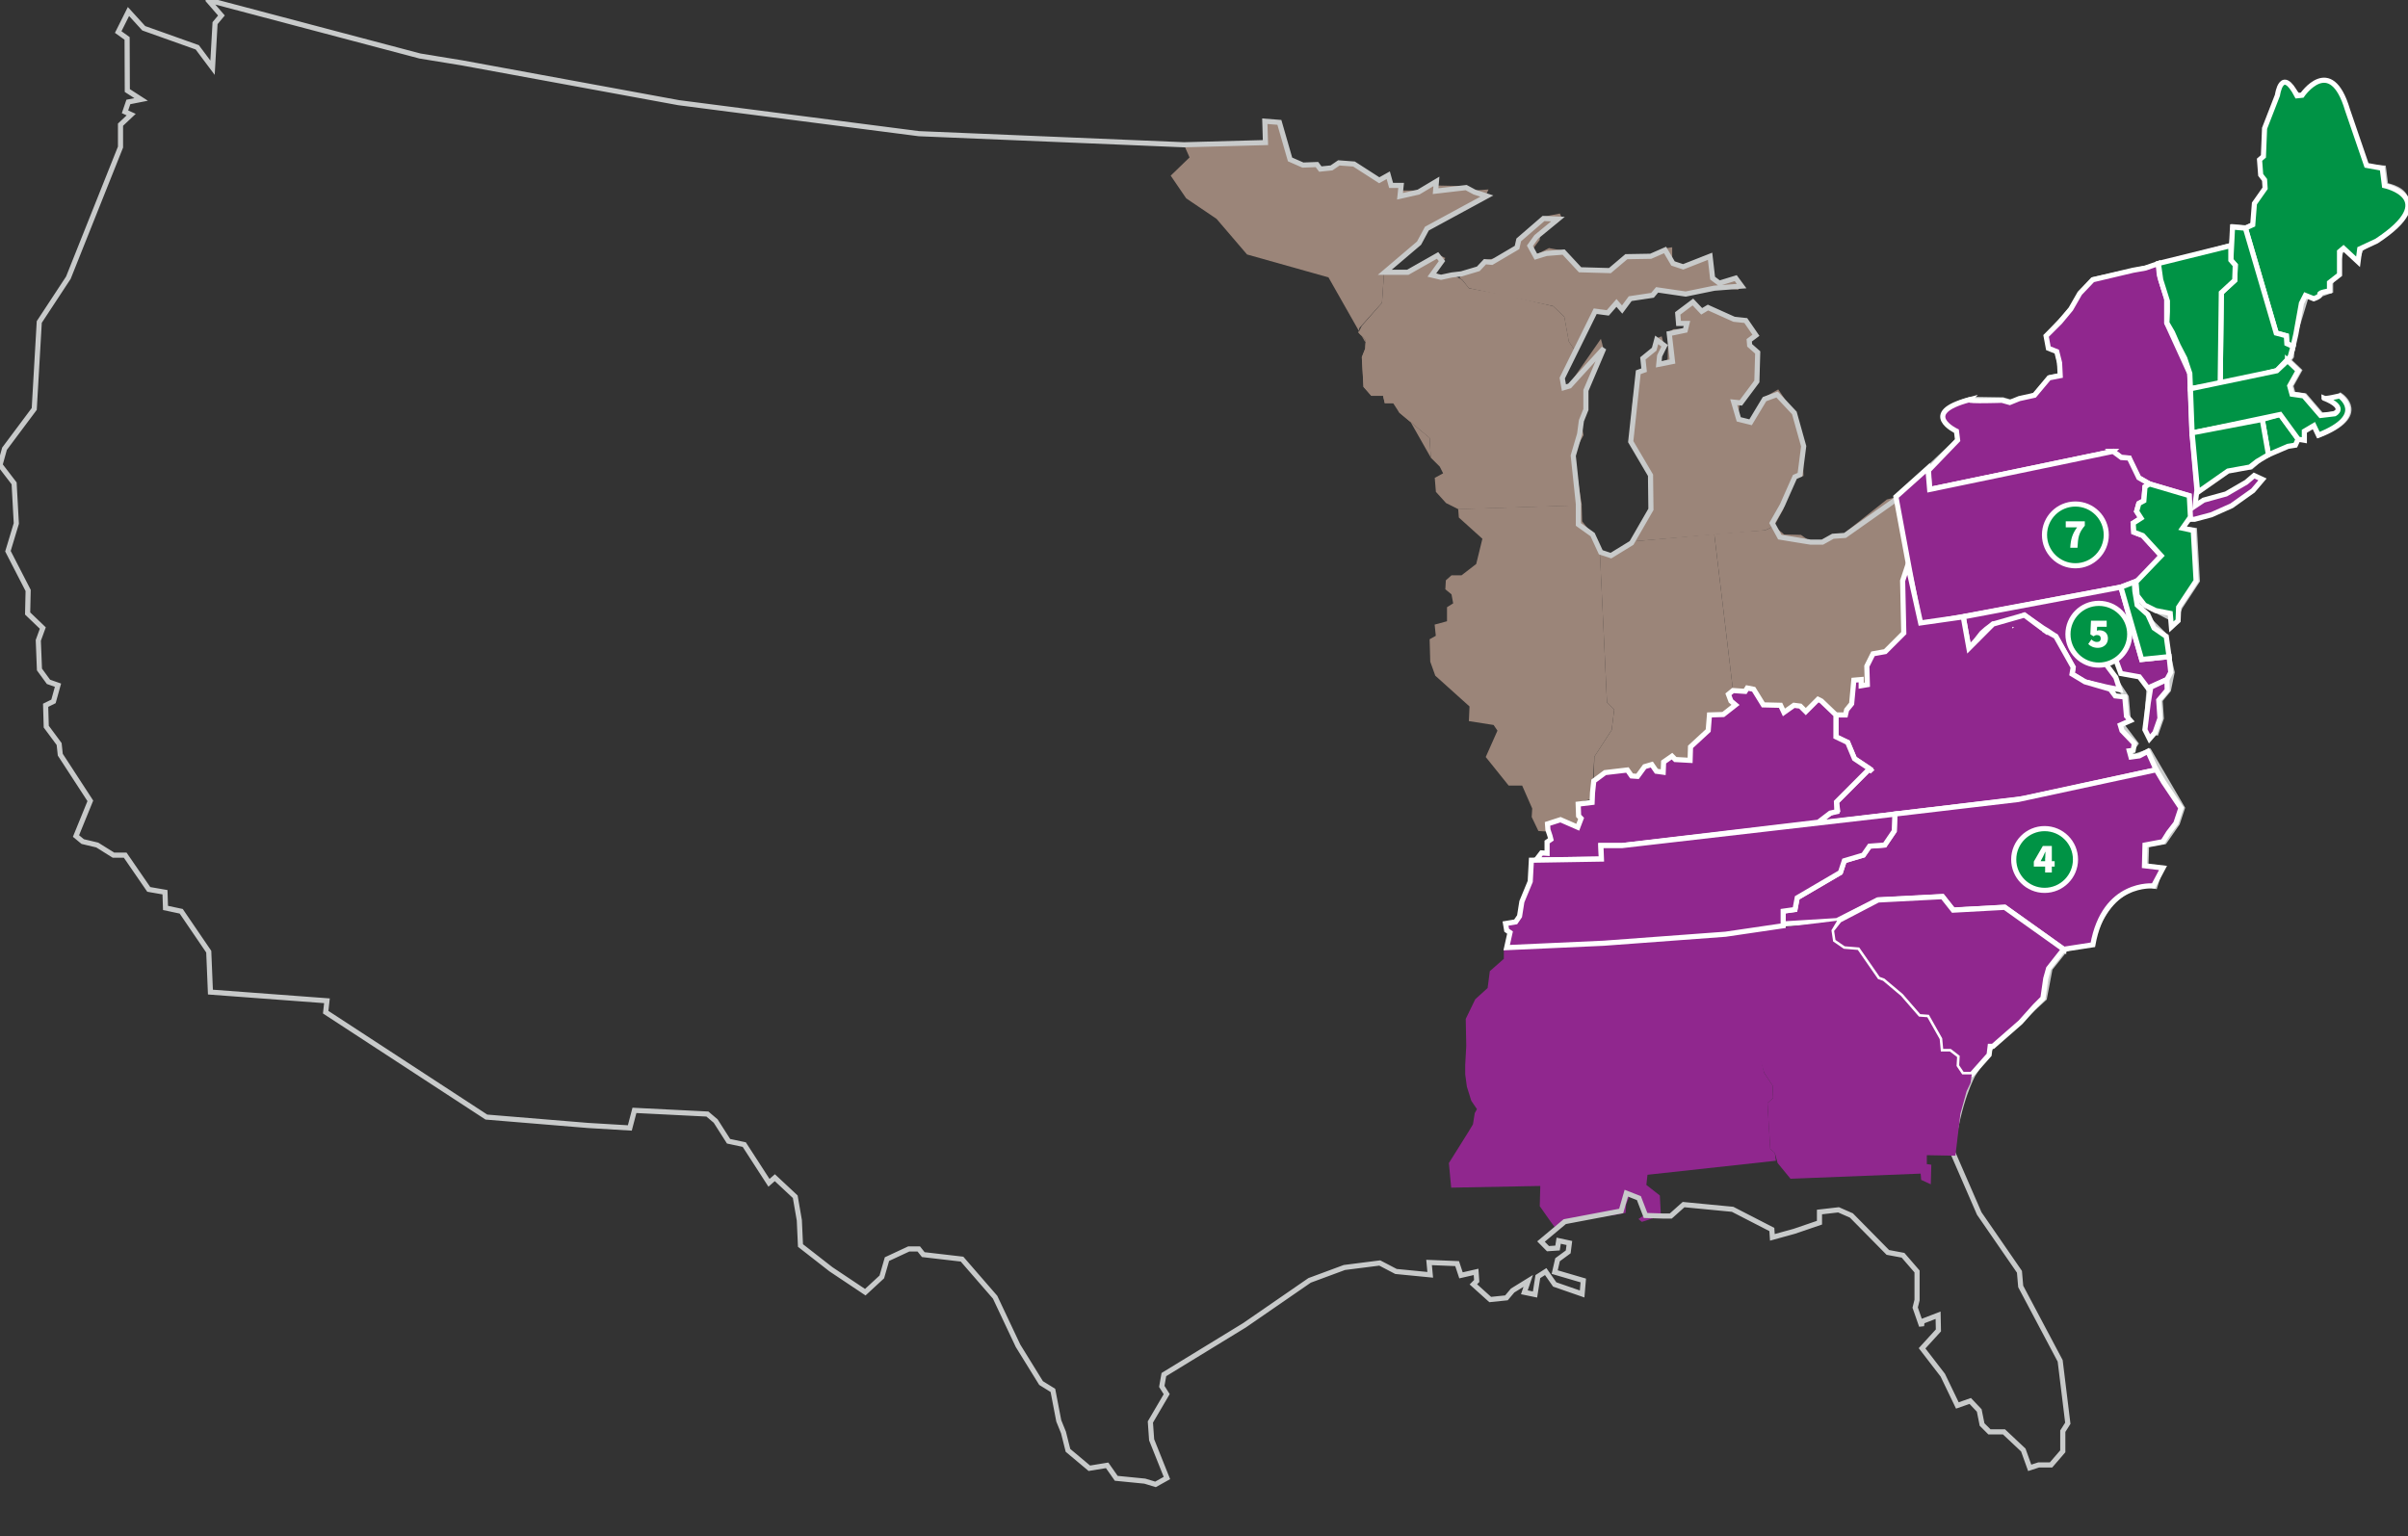 <?xml version="1.0" encoding="UTF-8"?>
<svg id="Layer_1" xmlns="http://www.w3.org/2000/svg" version="1.1" viewBox="0 0 230 146.77">
  <rect x="0" y="0" width="230" height="146.77" fill="#333333" stroke="none"/>
  <!-- Generator: Adobe Illustrator 29.6.0, SVG Export Plug-In . SVG Version: 2.1.1 Build 207)  -->
  <defs>
    <style>
      .st0, .st1 {
        fill: #90278e;
      }

      .st2 {
        fill: #9b8579;
      }

      .st3 {
        fill: #fff;
      }

      .st4 {
        fill: #009345;
      }

      .st4, .st5, .st1 {
        stroke-width: .49px;
      }

      .st4, .st1 {
        stroke: #fff;
      }

      .st5 {
        fill: none;
        stroke: #c8caca;
      }
    </style>
  </defs>
  <g>
    <g>
      <polygon class="st2" points="181.14 47.48 180.22 47.72 176.56 50.62 176.12 51.02 174.95 51.1 173.95 51.66 172.82 51.66 172.02 51.1 170.41 51.06 169.45 50.26 168.6 50.66 166.67 50.78 163.74 51.02 165.51 65.81 166.67 65.89 166.87 65.57 167.48 65.69 168.4 67.17 170.05 67.21 170.37 67.9 170.97 67.49 171.33 67.21 171.94 67.29 172.46 67.82 173.63 66.65 173.95 66.81 175.34 68.14 176.25 68.14 176.4 67.49 176.84 67.07 177.05 64.82 177.75 64.76 177.75 65.35 178.34 65.24 178.29 63.48 178.88 62.3 180.05 62.08 181.82 60.32 181.71 55.33 182.22 54.03 181.14 47.48"/>
      <polygon class="st2" points="152.81 52.63 153.77 52.95 155.74 51.74 163.74 51.02 165.51 65.81 165.11 66.33 165.31 66.81 165.75 67.17 164.58 68.1 163.26 68.14 163.14 69.63 161.45 71.19 161.41 72.48 160 72.4 159.68 72.08 158.88 72.64 158.84 73.6 158.19 73.52 157.75 72.88 157.07 73.08 156.39 74 155.82 73.96 155.42 73.4 153.29 73.64 152.21 74.45 152.29 72.28 153.94 69.74 154.18 67.78 153.49 67.09 152.81 52.79 152.81 52.63"/>
      <polygon class="st2" points="151.07 48.26 151.12 49.81 152.03 50.94 152.81 52.63 153.49 67.09 154.18 67.78 153.94 69.74 152.29 72.28 152.03 76.33 150.72 76.66 150.76 77.78 151 78.02 150.68 78.87 149.03 78.14 147.79 78.54 147.75 79.44 146.94 79.39 146.3 78.05 146.35 77.24 145.39 75.05 144.1 75.05 141.91 72.32 143.03 69.8 142.66 69.26 140.3 68.89 140.36 67.49 137.09 64.55 136.61 63.21 136.55 61.07 137.14 60.74 137.03 59.67 138.21 59.35 138.21 58.01 138.8 57.64 138.64 56.78 138.05 56.3 138.1 55.44 138.64 54.96 139.6 54.96 141 53.88 141.59 51.47 139.34 49.44 139.28 48.63 151.07 48.26"/>
      <path class="st2" d="M136.66,43.71l-.11-1.87-2.89-2.41-.59-.91h-.8l-.16-.7h-1.12l-.75-.86-.16-2.84.32-.8.05-.8-.7-.75.32-.64,1.93-2.2.21-3.05s2.36.05,2.2,0,2.84-1.61,2.84-1.61l.8.38-.96,1.39.48.32,1.02-.21,1.07.59.65.8,1.12.21,2.36.43,4.56,1.07,1.07,1.02.43,2.36.7,1.02-1.39,2.36.16.91.54-.16,3.05-4.39.21.8-1.71,4.02v1.82l-.43,1.07.27,1.5-.59,1.07-.27,1.18.7,4.45-11.79.37-1.18-.59-.97-1.07-.11-1.34.8-.43-.32-.64-.86-.86h0Z"/>
      <polygon class="st2" points="113.03 13.7 113.62 15.04 111.82 16.78 113.3 18.95 116.2 20.91 119.11 24.31 126.89 26.5 136.66 43.71 136.55 41.83 133.66 39.42 133.23 38.51 132.26 38.51 132.1 37.81 130.98 37.81 130.23 36.96 130.07 34.12 130.39 33.31 130.44 32.51 129.75 31.76 129.85 31.33 132 28.92 132.21 25.87 135.48 23.08 136.23 21.69 141.96 18.58 142.18 18.1 140.78 18.2 139.98 17.78 137.25 17.72 137.14 17.19 135.43 18.2 133.87 18.2 133.76 17.56 132.8 17.56 132.53 16.6 131.67 17.08 129.26 15.53 127.82 15.42 127.12 15.9 126.05 16.01 125.73 15.58 124.39 15.63 123.16 15.1 122.14 11.56 120.75 11.45 120.8 13.49 113.03 13.7"/>
      <polygon class="st2" points="155.74 51.74 156.75 49.9 157.59 48.53 157.55 45.27 155.66 42.06 155.94 38.44 156.39 35.43 156.95 35.23 156.83 34.1 157.91 33.22 158.15 32.34 158.72 32.13 158.92 32.9 158.44 33.86 158.36 34.67 159.28 34.35 159.36 31.73 159.84 31.45 160.89 31.41 161.05 30.77 160.24 30.77 160.16 29.81 161.61 28.72 162.45 29.6 163.06 29.24 165.55 30.37 166.67 30.49 167.64 31.89 167 32.38 167.03 32.86 167.8 33.54 167.72 36.31 167 37.24 166.67 38.32 166.19 38.36 165.99 39.93 167.12 40.21 168.04 38.89 168.44 38 169.85 37.2 171.29 39.33 172.18 42.5 172.26 45.48 171.33 45.44 170.49 47.32 170.33 48.65 169.45 50.26 168.6 50.66 155.74 51.74"/>
      <polygon class="st2" points="150.53 33.63 152.29 29.6 152.85 29.6 153.49 29.76 154.38 29.2 154.86 29.44 155.62 28.4 157.75 28.08 158.19 27.55 160.93 27.95 163.66 27.39 166.03 27.68 166.27 27.19 165.71 26.43 164.14 26.91 163.5 26.43 163.26 24.34 162.53 24.58 162.21 24.78 160.69 25.34 159.72 25.02 159.72 23.62 158.96 23.74 157.59 24.34 155.26 24.38 153.69 25.71 150.84 25.63 149.27 23.94 147.95 23.7 146.62 24.38 146.5 23.66 147.06 22.93 147.11 22.45 148.87 21.17 149.19 20.84 148.99 20.4 147.35 20.72 144.97 22.77 144.82 23.5 142.93 24.66 141.76 24.86 141.12 25.54 139.51 26.03 139.43 26.59 139.66 26.72 140.3 27.53 148.34 29.24 149.41 30.26 149.84 32.62 150.53 33.63"/>
    </g>
    <polygon class="st0" points="158.64 116.14 156.82 116.73 156.5 116.46 157.03 116.09 156.39 114.43 155.64 114.27 155.32 115.07 155.27 115.87 154.04 116.09 153.18 108.05 153.39 90.05 164.81 89.25 165.8 91.02 168.5 102.48 169.31 103.71 169.36 104.89 168.82 105.38 169.09 109.77 169.52 110.14 169.63 110.89 157.36 112.23 157.25 113.2 158.54 114.21 158.64 116.14"/>
    <polygon class="st0" points="154.04 116.09 151.14 116.36 149.32 116.68 148.68 117.48 148.09 116.68 147.07 115.23 147.12 113.3 138.61 113.46 138.39 111.11 140.27 108.11 140.69 107.41 140.86 106.34 141.07 105.96 140.53 105.16 140.11 103.82 139.95 102.64 139.95 101.73 140.05 99.91 140 97.34 140.91 95.46 142.09 94.39 142.3 92.78 143.64 91.6 143.64 90.69 143.91 90.53 153.39 90.05 153.18 108.05 154.04 116.09"/>
    <path class="st0" d="M161.85,110.96l-4.7-2.19-1.22,2.76-1.95,4.05-2.35.41-3.81-19.13v-6.32l8.02-.41,4.3,1.46,2.03,3.08s4.21,7.29,4.38,7.62c.16.32-4.7,8.67-4.7,8.67h0Z"/>
  </g>
  <path class="st5" d="M19.88,0l20.23,5.35,4.04.66,20.68,3.8,22.94,2.96,25.33,1.06,7.77-.21-.06-2.04,1.39.11,1.02,3.54,1.23.54,1.34-.05.32.43,1.07-.11.7-.48,1.45.11,2.41,1.55.86-.48.27.97h.96l-.11,1.04,1.77-.4,1.71-1.02-.08.93,2.92-.34.8.43,1.18.38-5.73,3.11-.75,1.39-3.27,2.78h2.2l2.84-1.61.42.54-.97,1.34.88.21,1.02-.22.93-.11,1.61-.48.64-.68.65.06,2.41-1.42.16-.72,2.37-2.05,1.38.06-2.07,1.7-.61.85.57,1.04,1.01-.31,1.64-.13,1.57,1.69,2.85.08,1.57-1.33,2.33-.04,1.37-.6.76,1.29.97.32,2.57-1.01.24,2.09.64.48,1.57-.48.56.76-2.61.2-2.73.56-2.73-.4-.44.52-2.13.32-.77,1.04-.54-.63-.83.95-1.2-.16-3.15,6.39.16.91.54-.16,3.27-3.59-1.71,4.02v1.82l-.43,1.07-.17,1.27-.61,2.07.49,4.62v1.95l1.36.97.78,1.69.97.32,1.97-1.21,1.85-3.21-.04-3.26-1.89-3.21.72-6.63.56-.2-.12-1.12,1.08-.88.24-.89.76.56-.48.97-.08.8,1.31-.26-.31-2.67,1.53-.32.16-.65h-.8l-.08-.96,1.45-1.09.84.89.6-.36,2.49,1.12,1.12.12.97,1.41-.64.48.04.48.77.68-.08,2.77-1.53,2.05-.68-.07.48,1.64,1.13.28,1.33-2.21,1.2-.44,1.65,1.76.89,3.18-.35,2.72-.49.21-.84,1.89-.36.82-.97,1.7.73,1.34,2.19.36.75.12h1.13l1-.56,1.16-.08,5.02-3.54,2.99-2.92,2.84-2.68-.11-.86s-3.18-1.69,1.23-3l3.11.05.75.22,1.28-.25,1.08-.45,1.39-1.66,1.07-.21-.32-2.3-.43-.36-.59-1.14,2.36-2.57.86-1.5,1.23-1.28,5.87-1.28,7.31-1.99.16-1.77,1.23.11.7-.32.16-2.04,1.02-1.45-.05-.8-.37-.48.27-1.77.11-2.68,2-4.19,1.11,1.09.48-.05s3.03-3.1,3.64.79c.24.36,2.07,6.08,2.07,6.08l1.96.1.21,1.66s5.73.86-2.36,6.05l-.3.82-1.25-.87-.38.32-.44,1.77-.53,1.18v.8l-.91.32-1.39.11-1.3,4.27-.14,1.57-.27.38,1.02.97-.81,1.45.22.8,1.12.16,1.61,1.87s2.72-.02,1.38-1.36l.44-.52s2.73,1.87-2.03,3.75l-.35-1.29-1.09.49-.49,1.18-2.67,1.01-1.93,1.66-2.2-.08-2.84,2.28-.75.54.11,2.04-1.14,1.1,1.41.18.27,4.82-1.66,2.52-.5,1.23-2.77-1.44-.88-1.72.18,1.72.91,1.32,1.46,1.46.85,3.65-.35,1.7-.8.97.12,1.73-.48,1.37-.97-.28.28-3.97-.35-1.26-2.22-.14-.53-1.45.48-.43-.59-.48.27-1.66-.48-.64.48-1.23-.43-.11-1.35,1.52.49,3.65,1.22,1.82.83,1.26.16,1.82-.59.86,1.34,1.77-.48.7.16.59,1.61-.54,3.16,5.41-.48,1.45-1.23,1.77-1.71.32-.08,2.47h1.34l-.45,1.44s-3.81-1.08-6,5l-2.58,1.06-1.45,1.82-.54,2.84-5.04,4.6-1.77,2.68s-1.4,2.44-2.01,7.3l2.6,5.98,3.84,5.57.12,1.4,3.77,7.11.73,5.96-.48.76v1.92l-1.12,1.3h-1.18l-.86.28-.61-1.7-1.85-1.74h-1.39l-.7-.7-.27-1.34-.86-.91-1.23.43-1.39-2.89-1.98-2.57,1.56-1.71-.03-1.45-1.53.59-.05.43-.61-1.75.18-.72v-2.73l-1.34-1.55-1.45-.27-3.48-3.53-1.23-.54-1.82.21v1.02l-2.4.82-2.1.58-.05-.75-3.75-1.93-4.68-.45-1.22,1.09h-.8l-1.61-.05-.64-1.66-1.2-.47-.49,1.7-5.39,1.02-2.27,1.9.67.68.91-.06.11-.7,1.02.22-.11.85-1.02.75-.27,1.18,2.73.8-.11,1.29-2.62-.91-.86-1.23-.75.48-.27,1.71-1.02-.21.37-1.09-1.49.92-.59.7-1.55.16-1.61-1.45.32-.32-.06-.87-1.44.33-.37-1.12-2.68-.11.11,1.18-3.27-.32-1.55-.81-3.38.43-3.32,1.23-6.22,4.29-7.7,4.71-.2,1.13.47.74-1.56,2.66.12,1.7,1.46,3.65-1.09.61-1.02-.31-2.73-.27-.87-1.24-1.7.28-2.04-1.71-.43-1.71-.45-1.11-.56-2.91-1.13-.7-2.2-3.56-2.19-4.64-3.16-3.64-3.7-.43-.43-.54h-.96l-2.08.97-.49,1.7-1.58,1.46-3.28-2.19-2.91-2.27-.11-2.41-.39-2.25-1.95-1.82-.56.49-2.36-3.65-1.5-.32-1.23-1.93-.79-.67-6.97-.35-.44,1.68-4.01-.24-9.69-.8-15.35-10.02.12-1.09-11.13-.83-.16-3.86-2.63-3.86-1.5-.32-.05-1.5-1.55-.27-2.25-3.27h-1.12l-1.55-.97-1.39-.33-.64-.53,1.37-3.36-2.87-4.41-.11-1.02-1.23-1.66-.06-2.04.75-.37.43-1.55-.91-.32-.86-1.18-.11-2.78.43-1.18-1.45-1.39.05-2.2-1.93-3.75.8-2.65-.21-3.83L0,44.42l.43-1.55,2.84-3.8.48-8.31,2.78-4.23,4.98-12.48v-2.14l1.02-.96-.59-.27.32-.94,1.22-.24-1.32-.85-.02-4.98-.85-.61.98-1.96,1.46,1.6,5.11,1.82,1.46,1.95.24-4.26.61-.73L19.88.02v-.02Z"/>
  <g>
    <path class="st1" d="M201.83,43.12l-17.52,3.64-.11-1.82,2.78-2.89-.11-.86s-3.64-1.71,1.23-3c-.16.16,3.11.05,3.11.05l.75.21.91-.37,1.45-.32,1.39-1.66,1.07-.21-.06-1.23-.27-1.07-.8-.32-.22-1.18,1.34-1.34,1.02-1.23.86-1.5,1.23-1.29,2.03-.48,1.82-.43,1.18-.21,1.23-.43.11,1.12.7,2.25v2.3l2.2,4.82.21,5.68.48,5.47-.11.86-.06.64.81-.54,2.14-.59,1.93-1.12.75-.64.8.37-.91,1.07-2.04,1.45-1.93.86-1.61.43h-.59l.05-2.25-3.8-1.13-1.02-.59-.54-.91-.37-.97-.75-.05-.8-.59h.04Z"/>
    <polygon class="st1" points="181.09 47.46 182.38 54.42 183.39 59.67 202.58 56.09 204.4 55.39 206.43 53.09 204.66 51.16 203.81 50.84 203.75 49.98 204.5 49.5 204.08 48.85 204.29 48.1 204.77 47.84 204.88 46.5 205.31 46.23 204.29 45.64 203.38 43.76 202.63 43.71 201.83 43.12 184.31 46.76 184.14 44.73 181.09 47.46"/>
    <polygon class="st1" points="206.97 64.92 205.15 65.73 204.34 64.66 202.57 64.34 202.04 62.89 202.52 62.46 201.93 61.98 202.2 60.32 201.72 59.67 202.2 58.44 201.77 58.33 200.81 59.78 200.86 61.71 201.29 63.64 202.09 64.71 202.47 65.89 201.13 65.62 199.15 65.14 197.91 64.39 198.02 63.75 196.36 60.8 195.56 60.26 195.13 60 193.36 58.76 192.13 59.3 190.84 59.62 190.36 59.62 189.72 60.1 189.29 60.48 188.7 61.23 188.06 61.93 187.52 58.93 202.58 56.09 204.56 63 207.18 62.73 207.34 64.23 206.97 64.92"/>
    <polygon class="st1" points="205.95 73.55 193.36 76.28 173.48 78.69 174.82 77.68 175.52 77.41 175.41 76.61 178.57 73.44 179.59 74.46 180.99 74.78 181.63 74.14 182.27 74.57 183.45 74.3 183.88 73.23 184.95 73.02 185.86 72.8 186.45 71.89 186.4 70.28 188 65.73 188.54 66.1 188.91 66.43 189.93 66.32 190.04 64.66 190.9 64.39 192.45 61.98 192.45 60.16 193.31 60.26 195.24 61.17 195.29 60.21 196.36 60.8 198.02 63.75 197.91 64.39 199.15 65.14 201.56 65.84 202.04 66.48 202.95 66.58 203.11 68.41 203.49 68.84 202.52 69.27 202.68 69.8 203.86 71.03 203.75 71.68 203.38 71.73 203.54 72.32 204.34 72.21 205.15 71.78 205.95 73.55"/>
    <path class="st1" d="M197.11,90.69l-5.63-4.02-4.93.27-1.02-1.29-6.16.32-3.91,1.98-5.2.32.05-1.23,1.13-.16.21-1.12,4.13-2.41.37-1.12,1.82-.54.59-.86,1.45-.11.91-1.34.06-1.61,11.79-1.39,13.18-2.84.7,1.18,1.66,2.47-.48,1.45-.7.91-.54.86-1.71.32-.05,1.98,1.77.21-.91,1.72s-4.71-.48-5.79,5.62l-2.79.43h0Z"/>
    <polygon class="st1" points="188.33 102.64 187.42 102.64 186.88 101.84 186.93 100.98 186.24 100.45 185.38 100.45 185.27 99.27 184.09 97.18 183.29 97.12 181.57 95.14 179.86 93.7 179.38 93.53 177.45 90.75 176.11 90.64 175.09 89.94 174.93 88.87 175.68 87.91 179.38 85.98 185.54 85.66 186.56 86.95 191.48 86.68 197.11 90.69 195.67 92.52 195.4 93.48 195.13 95.36 194.38 96.11 192.99 97.66 190.36 99.96 190.09 99.96 189.99 100.77 188.33 102.64"/>
    <polygon class="st1" points="182.22 54 181.73 55.49 181.84 60.48 180.07 62.25 178.9 62.46 178.31 63.64 178.36 65.41 177.77 65.51 177.77 64.92 177.07 64.98 176.86 67.23 176.38 67.82 176.27 68.3 175.36 68.3 175.36 70.39 176.48 70.93 177.13 72.48 178.57 73.44 179.59 74.46 180.99 74.78 181.63 74.14 182.27 74.57 183.45 74.3 183.88 73.23 185.86 72.8 186.45 71.89 186.4 70.28 188 65.73 188.91 66.43 189.93 66.32 190.04 64.66 190.9 64.39 192.45 61.98 192.45 60.16 193.31 60.26 195.24 61.17 195.29 60.21 193.36 58.76 190.36 59.62 188.06 61.93 187.52 58.93 183.45 59.51 182.22 54"/>
    <polygon class="st1" points="206.97 64.92 205.43 65.65 205.19 67.14 204.87 69.71 205.31 70.59 205.83 69.99 206.31 68.62 206.19 66.89 207 65.93 206.97 64.92"/>
    <polygon class="st1" points="146.72 82.16 147.24 81.48 147.77 81.52 147.77 80.44 148.13 80.19 148.05 79.87 147.85 79.27 147.81 78.71 149.05 78.31 150.7 79.03 151.02 78.19 150.78 77.94 150.74 76.82 152.07 76.66 152.11 75.73 152.23 74.61 153.31 73.81 155.44 73.56 155.84 74.13 156.41 74.17 157.09 73.24 157.77 73.04 158.21 73.68 158.86 73.77 158.9 72.8 159.7 72.24 160.02 72.56 161.43 72.64 161.47 71.35 163.16 69.79 163.28 68.3 164.6 68.26 165.77 67.34 165.33 66.97 165.09 66.33 165.53 65.97 166.69 66.05 166.89 65.73 167.5 65.85 168.42 67.34 170.07 67.38 170.39 68.06 171.35 67.38 171.96 67.46 172.48 67.98 173.65 66.81 173.97 66.97 175.36 68.3 175.36 70.39 176.48 70.93 177.13 72.48 178.57 73.44 175.41 76.61 175.45 77.54 174.82 77.68 173.68 78.55 154.95 80.78 152.91 80.78 152.96 82.07 146.72 82.16"/>
    <polygon class="st0" points="196.05 61.03 193.29 59.17 189.65 62.08 178.95 72.05 179.19 73.43 178.14 74.4 182.92 76.11 193.05 73.59 196.05 61.03"/>
    <polygon class="st0" points="186.77 110.41 184.04 110.36 184.04 111.21 184.47 111.27 184.42 113.14 183.5 112.72 183.45 112.12 171.02 112.61 169.79 111.11 169.52 110.14 169.09 109.77 168.93 107.3 168.82 105.38 169.36 104.89 169.31 103.71 168.5 102.48 167.06 97.71 165.99 94.07 164.91 91.28 164.81 89.25 175.47 87.96 174.93 88.87 175.09 89.94 176.11 90.64 177.45 90.75 179.38 93.53 179.86 93.7 181.57 95.14 183.29 97.12 184.09 97.18 185.27 99.27 185.38 100.45 186.24 100.45 186.93 100.98 186.88 101.84 187.42 102.64 188.33 102.64 188.22 103.45 187.84 104.25 187.25 106.39 186.77 110.41"/>
    <polygon class="st1" points="180.99 77.78 154.95 80.78 152.91 80.78 152.96 82.07 146.27 82.18 146.16 84.21 145.36 86.14 145.14 87.53 144.77 88.07 143.8 88.23 143.91 88.87 144.23 89.09 143.91 90.53 153.18 90.11 164.81 89.25 170.32 88.44 170.32 87.05 171.45 86.89 171.66 85.77 175.79 83.35 176.16 82.23 177.98 81.69 178.57 80.84 180.02 80.73 180.93 79.39 180.99 77.78"/>
  </g>
  <g>
    <path class="st4" d="M219.02,33.1l-.13-.06-.46-.21-.05-.75-.97-.27-2.94-10.02.7-.32.16-2.03,1.02-1.45-.05-.8-.37-.48-.11-1.45.37-.32.11-2.68,1.23-3.16s.37-2.84,1.87.05l.48-.05s2.73-4.02,4.34,1.39l1.82,5.31,1.5.27.21,1.66s5.52,1.18-.75,5.3l-1.61.75-.16,1.23-1.39-1.29-.38.32v2.2l-.96.75v.8s-1.07.16-.91.32-.59.43-.59.43l-.8-.32-.38.75-.53,2.95-.27,1.18h0Z"/>
    <polygon class="st4" points="218.75 34.07 217.47 35.4 215.43 35.94 212.7 36.58 212.06 36.74 212.17 27.96 213.45 26.78 213.5 25.33 213.08 24.85 213.24 21.69 214.47 21.8 217.41 31.82 218.38 32.08 218.43 32.83 219.02 33.1 218.75 34.07"/>
    <polygon class="st4" points="213.08 23.46 206.16 25.17 206.38 26.73 207.02 28.76 207.02 29.78 206.97 30.85 207.5 31.76 208.04 32.99 208.68 34.23 209.16 35.67 209.22 37.12 212.06 36.74 212.17 27.96 213.45 26.78 213.5 25.33 213.08 24.85 213.08 23.46"/>
    <polygon class="st4" points="216.67 43.44 216.08 40.07 217.79 39.59 219.51 41.94 219.24 42.53 218.54 42.64 216.67 43.44"/>
    <path class="st4" d="M218.49,34.44l1.02.97-.81,1.45.22.8,1.12.16,1.61,1.87,1.34-.16s1.23-.59-1.02-1.5c0,.16,1.5-.21,1.5-.21,0,0,2.73,1.87-2.03,3.75l-.43-.91-.91.54v.86l-.59-.1-1.72-2.36-8.41,1.77-.16-4.23,8.25-1.72,1.02-.96v-.02Z"/>
    <polygon class="st4" points="209.91 47.03 209.38 41.35 216.08 40.07 216.67 43.44 215.59 44.08 214.9 44.62 212.81 45 209.91 47.03"/>
    <polygon class="st4" points="207.4 59.89 207.29 58.6 205.9 58.33 204.83 57.8 204.13 56.89 204.02 55.6 206.43 53.09 204.66 51.16 203.81 50.84 203.75 49.98 204.5 49.5 204.08 48.85 204.29 48.1 204.77 47.84 204.88 46.5 205.31 46.23 209.11 47.35 209.22 49.39 208.47 50.46 209.49 50.68 209.76 55.49 208.09 58.01 208.04 59.3 207.4 59.89"/>
    <polygon class="st4" points="202.58 56.09 204.56 63 207.18 62.73 206.91 60.8 205.74 60 205.15 58.71 204.13 57.8 203.91 56.46 203.86 55.6 202.58 56.09"/>
  </g>
  <g>
    <circle class="st4" cx="198.23" cy="51.1" r="2.95"/>
    <path class="st3" d="M198.4,50.38h-1.09v-.58h1.82v.42c-.58.68-.65,1.12-.7,2.11h-.69c.05-.8.18-1.31.66-1.96Z"/>
  </g>
  <g>
    <circle class="st4" cx="195.29" cy="82.11" r="2.95"/>
    <path class="st3" d="M195.35,81.98c0-.17.02-.43.02-.6h-.02c-.06.15-.14.3-.21.46l-.23.43h1.34v.52h-1.99v-.48l.86-1.49h.86v2.53h-.64v-1.38Z"/>
  </g>
  <g>
    <circle class="st4" cx="200.47" cy="60.59" r="2.95"/>
    <path class="st3" d="M199.46,61.52l.3-.43c.15.14.33.24.51.24.24,0,.38-.1.38-.33s-.14-.33-.34-.33c-.14,0-.2.02-.35.12l-.3-.19.06-1.3h1.5v.58h-.91l-.03.37c.09-.03.16-.04.24-.04.44,0,.82.25.82.78,0,.57-.44.9-.96.9-.42,0-.71-.15-.92-.36Z"/>
  </g>
</svg>